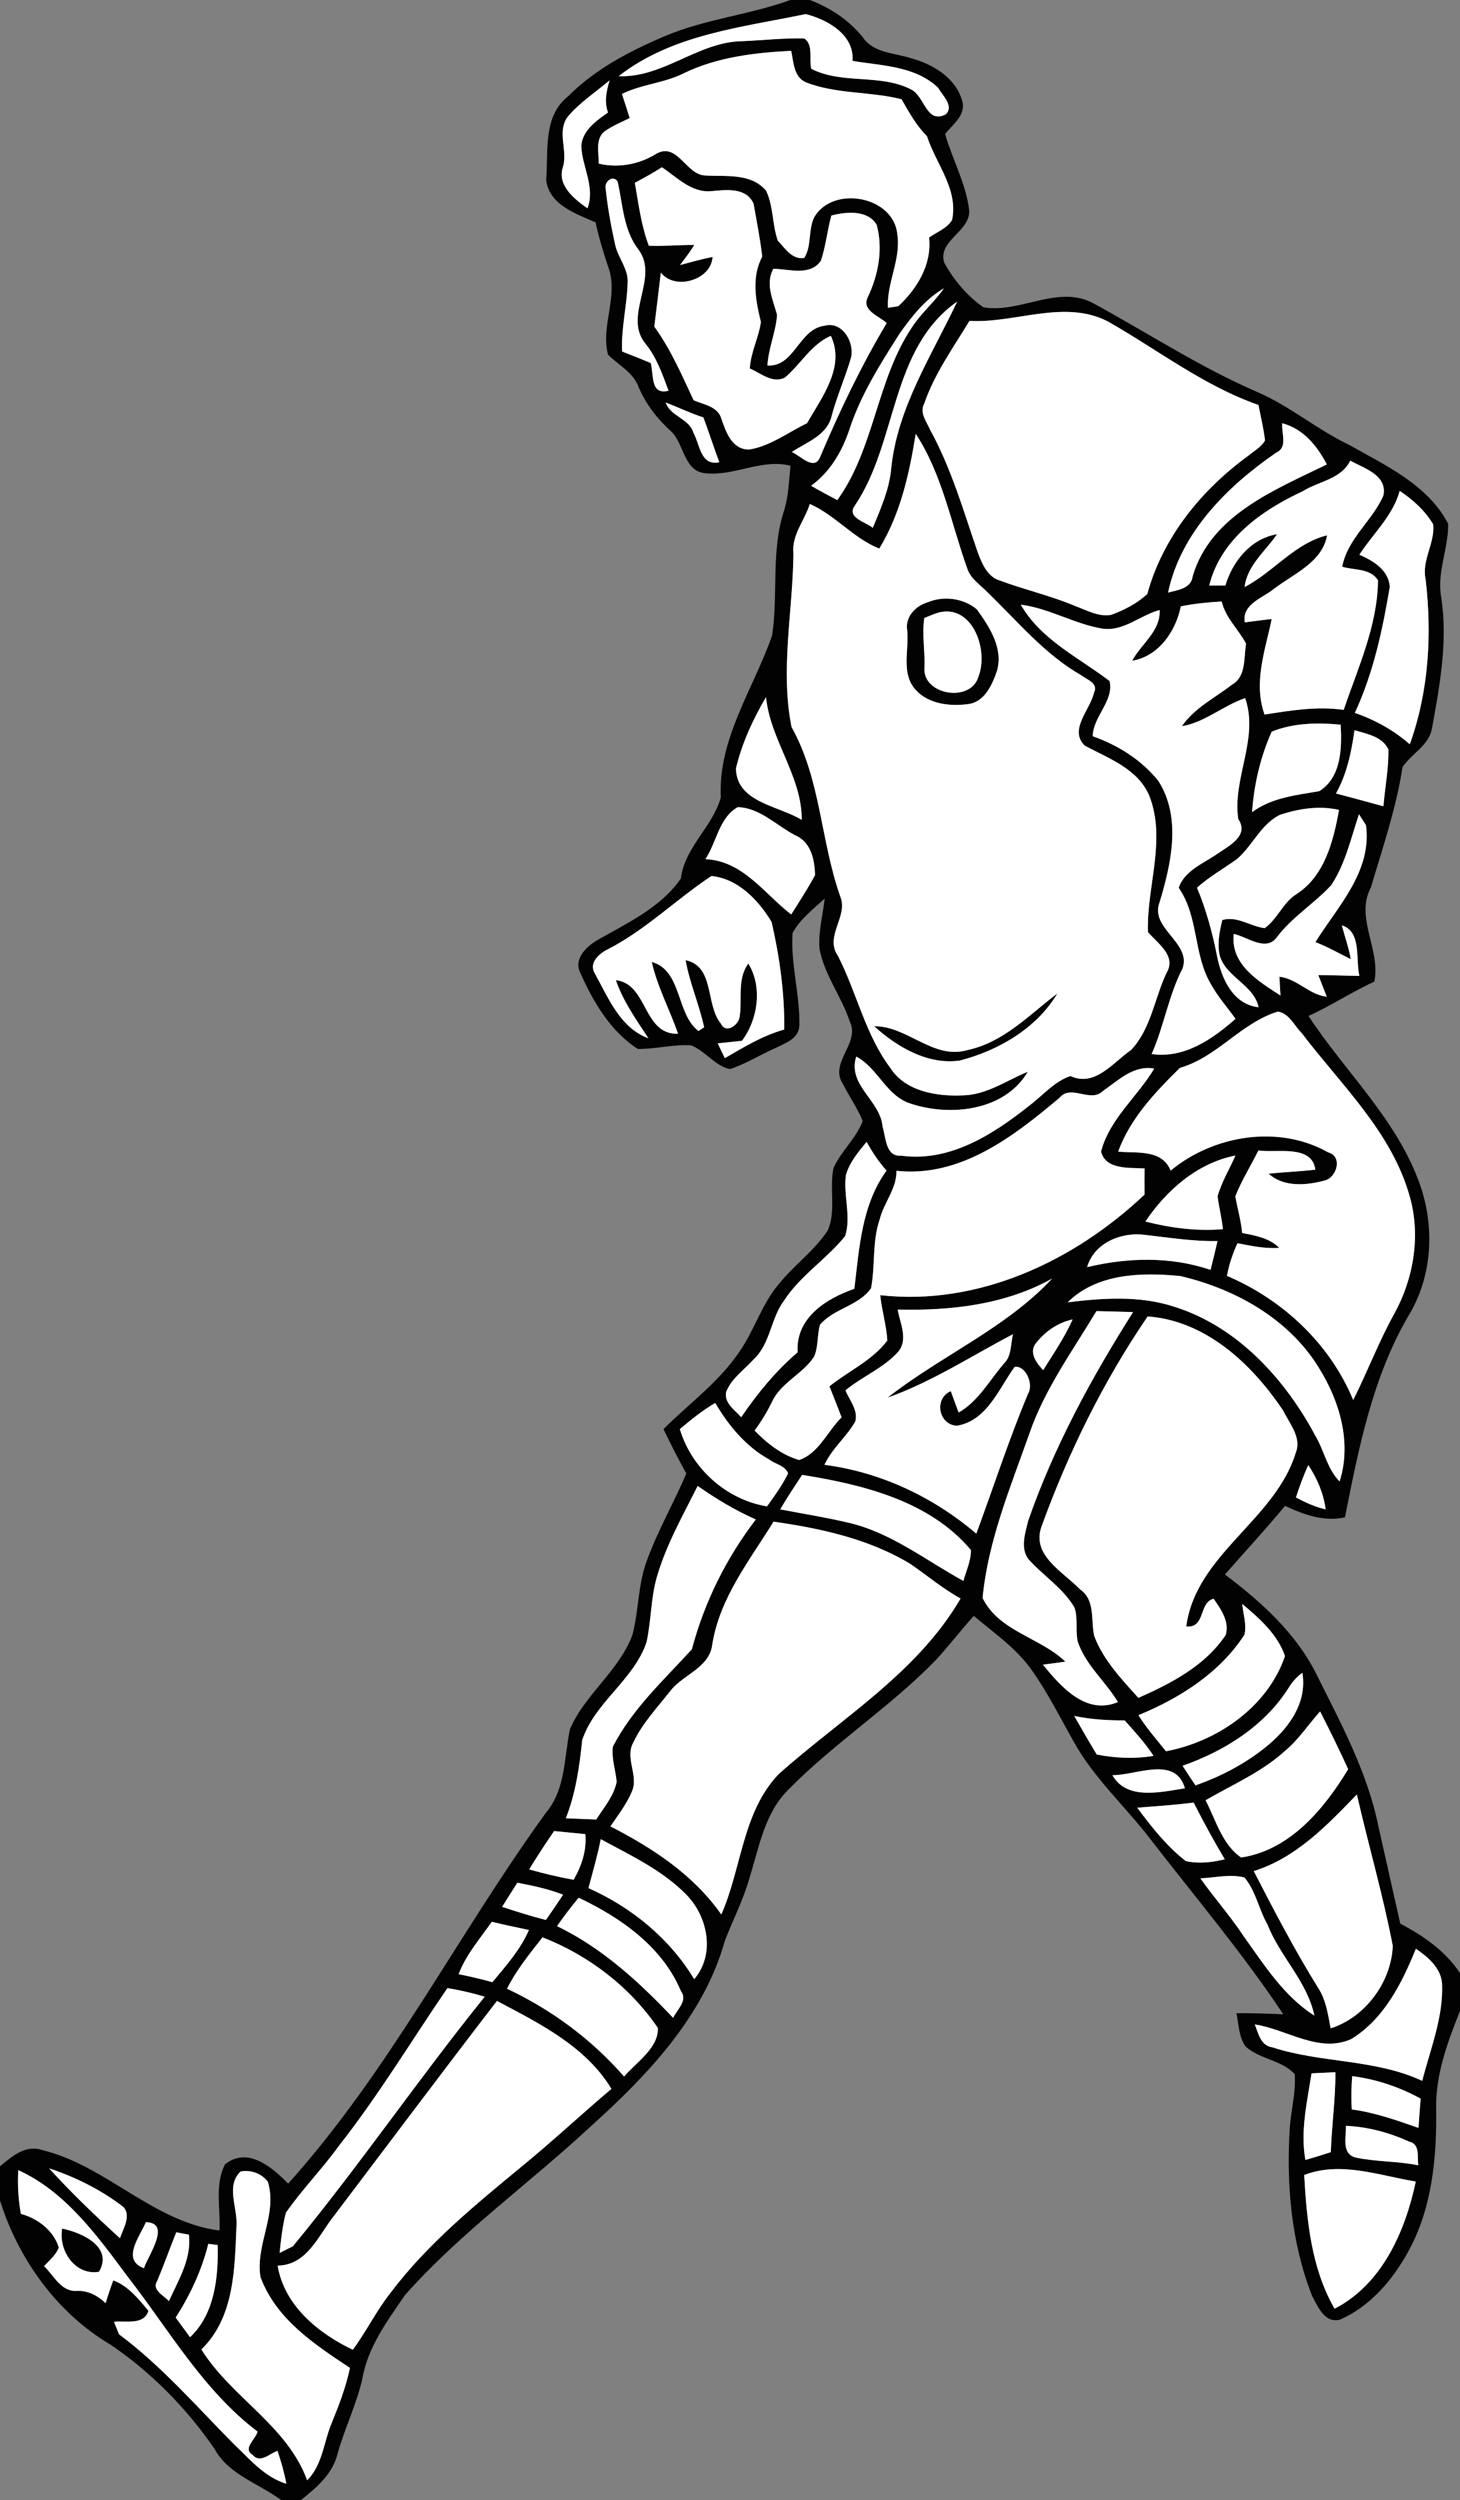 <?xml version="1.0" encoding="UTF-8" ?>
<!DOCTYPE svg PUBLIC "-//W3C//DTD SVG 1.1//EN" "http://www.w3.org/Graphics/SVG/1.1/DTD/svg11.dtd">
<svg width="232pt" height="397pt" viewBox="0 0 232 397" version="1.1" xmlns="http://www.w3.org/2000/svg">
<rect x="0" y="0" width="232" height="397" fill="#808080" stroke="none"/>
<g id="#020202fe">
<path fill="#020202" opacity="1.00" d=" M 125.59 0.00 L 128.69 0.00 C 131.94 1.23 134.88 3.19 137.08 5.89 C 138.79 8.46 142.11 8.37 144.76 9.25 C 148.26 10.18 151.97 12.41 152.93 16.15 C 153.47 18.34 151.36 19.77 150.18 21.28 C 151.31 25.23 153.37 28.91 153.96 33.01 C 154.62 36.67 148.91 38.05 150.04 41.72 C 151.56 44.46 153.68 47.01 156.27 48.80 C 162.14 49.81 168.19 45.08 173.84 48.22 C 182.47 52.92 190.74 58.35 199.79 62.25 C 204.95 64.48 209.28 68.21 214.35 70.63 C 220.16 73.91 226.91 76.99 230.12 83.18 C 230.18 87.15 228.25 90.98 229.04 95.00 C 230.06 101.92 228.79 108.86 227.55 115.65 C 227.09 118.36 224.32 119.66 222.87 121.80 C 221.87 128.32 219.72 134.60 217.84 140.92 C 215.28 145.76 219.43 150.77 218.39 155.88 C 214.80 157.51 211.52 159.72 207.92 161.33 C 213.83 170.33 222.15 177.94 225.71 188.33 C 228.02 195.04 227.56 202.80 223.83 208.91 C 218.10 218.71 215.90 229.96 213.72 240.95 C 210.39 241.70 207.17 240.52 204.20 239.13 C 201.13 242.85 197.83 246.39 194.65 250.03 C 200.38 254.36 205.89 259.29 209.16 265.81 C 213.04 273.60 217.29 281.40 219.03 290.01 C 220.20 295.16 221.34 300.32 222.51 305.48 C 226.19 307.39 229.65 309.82 232.00 313.31 L 232.00 319.34 C 230.01 324.31 228.09 329.49 228.21 334.94 C 228.32 342.70 227.55 350.80 223.70 357.69 C 221.22 362.15 217.66 366.30 212.91 368.36 C 210.47 368.98 209.39 366.23 208.47 364.52 C 205.18 356.11 204.39 346.90 204.95 337.95 C 205.14 335.08 205.96 332.25 205.73 329.36 C 203.69 327.14 200.23 327.02 197.98 325.03 C 196.82 323.51 196.86 321.49 196.48 319.70 C 198.96 319.67 201.44 319.76 203.92 319.87 C 197.48 310.19 189.97 301.31 182.86 292.13 C 178.83 286.85 173.76 282.33 170.55 276.45 C 168.39 272.64 166.44 268.69 163.88 265.12 C 161.44 261.69 157.91 259.29 154.74 256.60 C 152.66 258.90 150.78 261.38 148.67 263.65 C 141.40 271.13 132.52 276.80 125.22 284.25 C 121.51 287.94 120.62 293.32 119.13 298.12 C 118.16 301.62 116.46 304.85 115.17 308.24 C 111.80 320.26 102.81 329.62 93.77 337.76 C 84.08 346.76 73.20 354.51 64.38 364.42 C 61.57 368.53 58.42 372.72 57.58 377.76 C 56.63 381.87 54.74 385.68 53.61 389.75 C 52.83 392.90 50.25 395.06 47.83 397.00 L 44.66 397.00 C 41.10 394.35 36.30 392.98 34.08 388.86 C 29.67 382.46 24.07 376.76 17.64 372.38 C 9.09 367.34 2.96 358.84 0.00 349.45 L 0.00 344.01 C 1.88 342.45 4.06 340.52 6.71 341.43 C 16.88 343.89 24.30 352.85 34.88 354.21 C 35.06 350.73 34.09 346.92 35.75 343.71 C 39.33 340.79 43.27 344.18 45.79 346.76 C 61.88 328.87 72.74 307.19 86.79 287.81 C 89.92 284.06 89.62 279.06 90.57 274.58 C 92.97 269.01 98.41 265.32 100.51 259.57 C 101.52 255.68 101.37 251.54 102.82 247.75 C 104.55 243.02 107.08 238.63 109.06 234.00 C 107.78 231.68 106.57 229.33 105.43 226.94 C 109.52 222.86 114.32 219.42 117.56 214.56 C 119.92 211.15 121.07 207.03 123.80 203.86 C 126.20 200.89 129.40 198.62 131.52 195.42 C 132.92 192.28 131.73 188.73 132.46 185.47 C 133.65 182.78 136.05 180.79 137.09 178.01 C 136.24 175.93 134.92 174.09 133.92 172.09 C 131.72 168.77 136.75 165.63 135.03 162.22 C 133.74 158.28 131.04 154.89 130.24 150.78 C 129.98 148.06 130.75 145.38 131.05 142.69 C 129.23 144.38 127.15 145.93 125.94 148.15 C 125.61 153.08 127.13 157.92 127.02 162.83 C 126.98 164.92 124.83 165.63 123.28 166.40 C 120.83 167.47 118.55 168.94 115.99 169.77 C 113.60 169.27 112.09 166.88 109.82 166.00 C 106.98 165.81 104.19 166.61 101.35 166.57 C 97.04 163.81 94.30 159.16 92.26 154.59 C 91.01 152.26 93.29 150.19 95.15 149.16 C 99.82 146.51 105.08 144.04 108.19 139.51 C 108.81 134.53 113.23 131.33 114.54 126.64 C 114.07 117.33 119.72 109.41 122.68 100.95 C 123.70 94.35 122.46 87.45 124.62 81.02 C 125.30 78.72 125.38 76.32 125.61 73.95 C 121.00 72.81 116.65 75.66 112.06 75.15 C 108.61 74.83 108.74 70.40 106.57 68.43 C 104.43 66.50 102.67 64.21 101.52 61.56 C 100.68 59.16 98.32 58.01 96.62 56.32 C 95.41 51.75 98.33 46.99 96.67 42.45 C 95.88 40.10 95.16 37.74 94.64 35.31 C 91.51 33.94 87.19 32.50 86.79 28.53 C 87.16 23.98 86.23 18.50 90.28 15.29 C 94.58 10.96 100.11 8.09 105.67 5.73 C 112.07 3.02 119.08 2.36 125.59 0.00 M 98.31 12.10 C 105.42 12.38 110.94 6.62 117.97 6.54 C 121.25 6.40 124.52 6.02 127.80 6.10 C 129.30 7.13 128.53 9.38 128.91 10.92 C 133.86 13.46 139.83 11.66 144.77 14.20 C 146.98 15.29 147.16 19.72 150.27 18.17 C 151.67 16.84 149.73 15.13 149.06 13.93 C 145.44 10.47 140.11 10.45 135.46 9.67 C 135.82 5.53 131.44 3.08 128.02 2.24 C 117.83 4.36 106.79 5.46 98.31 12.10 M 108.67 11.63 C 105.55 13.21 101.96 13.37 98.83 14.92 C 99.24 16.19 99.67 17.47 100.06 18.75 C 98.67 19.45 97.19 20.01 95.95 20.96 C 94.56 22.25 95.20 24.33 95.12 25.98 C 98.30 26.73 101.63 26.10 104.38 24.36 C 107.69 22.62 109.02 27.76 112.06 27.87 C 115.36 28.07 119.33 27.43 121.74 30.29 C 122.93 32.78 122.69 35.65 123.60 38.22 C 124.76 39.43 125.87 41.29 127.81 40.95 C 129.02 38.98 128.39 36.49 129.40 34.46 C 132.43 29.35 142.07 31.18 142.59 37.23 C 143.19 41.23 140.88 44.90 141.10 48.88 C 141.51 48.81 142.34 48.68 142.75 48.62 C 145.75 45.83 148.10 41.98 147.63 37.73 C 148.86 36.83 150.49 36.29 151.29 34.92 C 152.30 30.01 148.72 26.05 147.30 21.63 C 145.60 19.92 144.44 17.84 143.26 15.76 C 138.27 14.50 132.90 14.97 128.07 13.08 C 126.10 12.23 126.11 9.85 125.72 8.07 C 119.91 8.37 113.97 9.06 108.67 11.63 M 90.29 18.45 C 88.42 20.78 90.23 23.81 89.48 26.44 C 88.44 29.39 91.23 31.59 93.35 33.08 C 94.62 29.75 92.50 26.51 92.37 23.21 C 92.51 20.71 94.77 19.17 96.62 17.86 C 95.98 16.17 96.37 14.43 96.87 12.76 C 94.65 14.63 92.18 16.24 90.29 18.45 M 100.88 29.03 C 101.47 32.39 101.89 35.81 103.10 39.02 C 105.51 39.12 107.92 38.88 110.33 38.90 C 109.64 40.01 108.85 41.05 108.06 42.09 C 109.77 41.63 111.48 41.14 113.23 40.81 C 113.02 44.49 107.24 46.18 105.01 43.29 C 104.68 46.15 104.32 49.01 103.97 51.87 C 106.58 55.45 108.35 59.57 110.22 63.56 C 111.78 64.25 114.02 64.52 114.60 66.41 C 115.35 68.55 116.25 71.37 119.02 71.39 C 122.39 70.86 125.21 68.66 128.24 67.21 C 130.58 63.10 134.36 58.25 132.02 53.33 C 128.89 54.69 127.24 57.85 124.72 59.96 C 122.76 60.97 120.88 59.25 119.15 58.52 C 119.28 55.95 120.56 53.64 120.91 51.14 C 120.06 47.68 119.38 44.06 121.12 40.74 C 120.80 37.93 120.23 35.14 119.75 32.35 C 118.54 29.68 115.34 30.15 112.97 30.36 C 109.87 30.62 107.55 28.15 105.18 26.56 C 103.79 27.45 102.34 28.25 100.88 29.03 M 96.24 29.95 C 96.56 32.98 97.11 35.98 97.77 38.95 C 98.26 41.02 99.91 42.78 99.73 45.00 C 99.62 48.62 98.68 52.18 98.86 55.82 C 100.37 56.42 101.89 57.01 103.40 57.65 C 103.92 59.49 103.29 62.78 106.23 62.05 C 105.26 59.42 104.32 56.71 102.51 54.51 C 98.97 50.07 104.81 44.16 101.46 39.64 C 99.05 36.53 98.98 32.51 98.14 28.84 C 97.39 27.66 95.98 28.91 96.24 29.95 M 132.11 34.23 C 131.46 36.59 131.23 39.06 130.45 41.39 C 128.75 43.91 125.37 42.70 122.88 42.69 C 121.57 45.14 122.85 47.60 123.48 50.01 C 123.29 52.74 122.10 55.29 121.95 58.04 C 126.29 58.30 126.91 52.22 131.05 51.72 C 133.88 50.94 135.91 54.49 135.19 56.94 C 134.29 59.99 133.00 62.91 132.17 65.98 C 131.49 69.12 128.19 70.21 125.81 71.78 C 127.16 72.31 129.41 74.92 130.34 72.52 C 133.43 65.23 136.84 58.10 140.90 51.30 C 139.71 50.20 136.84 49.29 137.89 47.20 C 139.58 43.65 140.35 39.55 139.31 35.71 C 137.91 33.30 134.45 33.61 132.11 34.23 M 142.97 52.95 C 139.91 57.76 136.81 62.64 135.01 68.10 C 133.85 71.63 131.94 74.94 128.88 77.14 C 130.25 77.93 131.65 78.68 133.05 79.42 C 138.98 71.20 139.27 60.38 144.90 52.00 C 146.35 49.73 148.47 47.99 150.00 45.78 C 147.06 47.49 144.91 50.21 142.97 52.95 M 135.85 80.27 C 134.42 82.20 137.59 82.89 138.69 83.82 C 139.94 80.79 141.30 77.75 141.61 74.46 C 142.56 64.77 148.05 56.48 152.10 47.89 C 141.41 55.42 142.67 70.19 135.85 80.27 M 154.05 50.96 C 151.47 55.22 148.50 59.34 146.87 64.08 C 146.06 65.56 147.26 66.98 147.82 68.29 C 151.20 74.43 153.12 81.21 155.40 87.80 C 156.06 89.54 156.92 91.61 158.89 92.19 C 162.85 93.67 167.01 94.60 170.92 96.26 C 172.72 96.92 174.57 97.99 176.56 97.64 C 178.64 96.88 180.67 95.83 182.31 94.33 C 184.75 85.35 190.91 77.78 198.36 72.37 C 199.27 71.60 200.41 71.01 201.02 69.94 C 200.79 68.04 200.34 66.18 199.97 64.31 C 191.27 61.27 183.95 55.53 176.01 51.03 C 169.08 47.49 161.34 51.37 154.05 50.96 M 105.78 63.92 C 106.55 66.15 109.50 66.44 110.18 68.70 C 111.24 70.60 111.30 74.04 114.30 73.40 C 113.42 71.04 112.65 68.64 111.77 66.29 C 109.72 65.63 107.79 64.68 105.78 63.92 M 203.76 67.21 C 203.58 68.79 204.71 71.02 202.78 71.89 C 195.02 77.23 187.62 84.57 185.61 94.10 C 187.16 93.68 189.30 93.48 189.53 91.47 C 192.41 81.79 202.58 77.79 210.84 73.75 C 209.29 70.80 207.13 68.12 203.76 67.21 M 145.51 68.89 C 144.50 75.22 143.10 81.58 139.72 87.12 C 135.59 85.47 132.73 81.81 128.68 80.03 C 127.85 82.70 125.76 84.97 126.08 87.92 C 125.99 97.08 123.96 106.35 125.78 115.45 C 130.45 123.77 130.40 133.59 133.55 142.43 C 134.79 145.55 131.00 148.66 133.14 151.77 C 136.14 157.60 137.48 164.25 141.46 169.56 C 143.86 173.35 148.93 174.15 153.08 173.94 C 156.84 173.84 159.96 171.57 163.32 170.19 C 159.68 176.41 151.07 177.34 144.78 175.28 C 140.83 174.09 139.53 169.61 136.06 167.78 C 134.62 172.36 139.92 174.73 140.25 178.94 C 140.79 180.64 140.71 183.74 143.21 183.52 C 150.90 184.58 157.80 180.15 163.54 175.59 C 165.68 173.99 167.49 171.76 170.09 170.87 C 174.02 172.67 176.84 168.73 179.74 166.73 C 182.89 163.40 183.46 158.54 185.36 154.50 C 187.00 151.79 183.95 149.82 182.41 148.01 C 182.18 140.80 185.38 133.38 182.62 126.35 C 180.79 122.07 176.18 120.45 172.39 118.42 C 169.76 115.92 173.25 112.70 173.84 110.00 C 174.62 108.50 172.65 107.89 171.77 107.21 C 165.96 103.88 161.69 98.66 156.94 94.08 C 155.77 92.86 154.18 91.90 153.67 90.19 C 151.11 83.04 149.73 75.33 145.51 68.89 M 214.56 73.15 C 213.15 76.09 209.53 76.43 207.01 78.01 C 200.50 81.03 193.97 85.62 192.15 92.99 C 192.79 92.99 194.08 92.99 194.72 92.98 C 195.86 89.11 198.77 85.53 202.93 84.83 C 201.08 87.54 198.19 89.77 197.77 93.22 C 202.36 90.85 205.74 86.26 210.88 85.01 C 210.14 89.27 205.56 91.13 202.45 93.50 C 200.66 94.97 197.30 95.94 197.81 98.83 C 199.23 98.65 200.65 98.45 202.08 98.30 C 201.05 103.30 199.13 108.36 200.94 113.47 C 205.10 112.82 209.31 112.12 213.52 112.73 C 215.79 106.02 218.88 99.40 218.97 92.18 C 217.83 90.23 215.18 90.57 213.28 90.00 C 214.13 85.52 218.07 82.71 219.83 78.69 C 220.47 75.43 216.78 74.39 214.56 73.15 M 222.42 77.95 C 221.33 81.92 218.19 84.73 216.01 88.09 C 218.20 89.04 220.64 90.50 220.85 93.16 C 219.70 100.00 218.24 106.88 215.29 113.21 C 218.50 114.31 221.46 115.96 224.02 118.19 C 227.04 109.84 227.57 100.73 226.53 91.96 C 225.89 88.96 228.04 86.24 227.74 83.28 C 226.45 81.08 224.52 79.36 222.42 77.95 M 162.21 96.02 C 165.41 101.61 171.40 104.39 176.32 108.15 C 177.05 111.31 173.70 113.74 173.64 116.92 C 177.65 118.32 181.36 120.66 184.05 123.98 C 187.77 129.77 186.13 137.09 184.28 143.24 C 182.61 147.41 189.35 149.66 187.92 153.78 C 185.68 158.10 184.97 162.96 183.00 167.38 C 188.18 168.13 192.65 165.03 196.33 161.79 C 195.05 160.00 193.57 158.34 192.49 156.41 C 189.59 151.64 190.52 145.61 187.30 140.98 C 188.24 138.21 191.32 137.08 193.54 135.52 C 195.34 134.29 198.55 132.66 196.76 130.07 C 195.80 123.63 200.09 117.33 197.86 110.86 C 194.36 112.05 191.50 114.69 187.80 115.33 C 189.79 112.42 193.04 110.84 195.76 108.73 C 198.06 107.44 197.62 104.44 198.00 102.21 C 196.80 99.94 194.75 98.14 194.13 95.52 C 191.95 95.64 189.78 95.85 187.64 96.29 C 186.84 100.24 184.12 104.23 179.90 104.93 C 181.35 102.21 184.43 100.27 184.27 96.87 C 181.19 97.69 178.54 100.31 175.19 99.83 C 170.71 99.09 166.74 96.60 162.21 96.02 M 116.95 122.01 C 117.01 127.43 123.73 127.94 127.40 130.20 C 127.43 123.23 122.41 117.57 121.72 110.70 C 119.66 114.23 117.89 118.02 116.95 122.01 M 202.08 116.19 C 200.28 120.22 199.27 124.57 198.96 128.97 C 202.08 126.66 205.94 126.27 209.63 125.64 C 213.17 123.43 213.24 118.78 213.04 115.08 C 209.38 114.73 205.52 114.79 202.08 116.19 M 215.24 115.96 C 214.74 119.43 214.03 122.92 212.29 126.01 C 214.81 126.66 217.32 127.35 219.83 128.04 C 220.08 125.02 220.68 122.03 220.62 119.00 C 219.60 116.92 217.22 116.56 215.24 115.96 M 117.23 128.18 C 114.28 129.81 113.87 133.76 112.10 136.43 C 118.07 136.70 121.46 141.93 125.73 145.22 C 127.02 143.16 128.35 141.12 129.51 138.98 C 129.46 136.51 128.86 133.70 126.35 132.64 C 123.39 131.10 120.69 128.25 117.23 128.18 M 203.42 129.38 C 200.33 130.88 199.04 134.33 196.51 136.46 C 194.40 137.95 192.15 139.24 190.21 140.96 C 191.67 144.49 192.68 148.16 193.41 151.91 C 194.13 155.43 195.93 159.50 199.99 159.95 C 199.28 156.48 194.98 155.24 193.87 151.92 C 193.36 149.98 193.77 148.00 194.23 146.10 C 196.61 145.41 198.67 147.11 200.96 147.39 C 203.00 145.96 203.84 143.35 205.99 142.00 C 210.51 139.11 211.87 133.56 212.78 128.62 C 209.67 127.89 206.42 128.41 203.42 129.38 M 211.54 140.56 C 208.82 143.52 205.28 145.63 202.85 148.90 C 201.11 151.16 198.19 148.76 196.05 148.31 C 195.49 153.17 199.98 155.82 203.48 158.09 C 203.40 157.09 203.35 156.10 203.31 155.10 C 206.13 155.43 208.00 157.95 210.83 158.28 C 210.38 157.13 209.93 155.98 209.48 154.84 C 211.65 154.85 213.83 154.95 216.01 154.97 C 215.39 152.37 216.40 147.91 213.22 146.95 C 213.70 148.74 214.32 150.49 214.65 152.32 C 212.78 151.40 210.97 150.35 209.02 149.61 C 212.59 143.89 218.04 138.39 217.06 131.04 C 216.78 130.60 216.23 129.74 215.95 129.30 C 214.66 133.10 213.80 137.18 211.54 140.56 M 96.66 150.71 C 95.28 151.35 93.50 152.89 94.51 154.56 C 96.66 158.43 98.53 163.23 103.04 164.88 C 101.09 161.93 99.03 159.02 97.86 155.65 C 102.98 156.22 102.13 164.34 107.74 164.16 C 106.43 160.33 104.45 156.73 103.57 152.75 C 108.43 154.12 107.42 161.06 111.00 163.72 L 111.89 163.13 C 111.11 159.52 109.59 156.11 108.94 152.47 C 113.60 153.46 112.06 159.47 114.53 162.52 C 115.31 164.22 117.25 162.86 117.51 161.59 C 118.01 158.72 117.06 155.54 118.91 153.01 C 121.18 156.64 120.47 161.89 117.90 165.28 C 116.61 165.41 115.33 165.55 114.05 165.68 C 114.42 166.46 114.79 167.25 115.18 168.03 C 118.21 166.28 121.21 164.44 124.62 163.49 C 124.69 157.77 123.89 151.98 122.61 146.41 C 120.52 142.94 117.29 139.54 113.05 139.11 C 107.47 142.80 102.65 147.62 96.66 150.71 M 187.49 169.58 C 183.56 173.45 179.60 177.61 177.68 182.88 C 180.67 183.16 184.63 182.46 186.02 185.89 C 192.84 180.25 203.19 178.55 211.04 182.99 C 213.39 183.61 212.43 186.94 210.58 187.44 C 207.64 188.25 204.01 188.58 201.59 186.38 C 204.06 186.13 206.54 186.02 209.01 185.75 C 208.48 181.68 202.87 183.13 199.97 182.69 C 198.76 185.13 197.29 187.46 196.29 190.00 C 196.66 191.93 197.20 193.83 197.38 195.80 C 199.48 196.21 201.72 196.58 203.29 198.17 C 201.05 198.30 198.83 197.87 196.65 197.42 C 195.87 199.07 195.30 200.81 194.97 202.61 C 203.80 206.35 211.34 213.39 215.03 222.32 C 217.31 217.80 219.09 213.05 221.55 208.63 C 224.65 203.02 225.78 196.20 224.01 189.99 C 221.14 179.76 213.13 172.31 206.88 164.10 C 205.68 162.91 204.87 160.92 203.06 160.64 C 197.18 162.45 193.44 167.87 187.49 169.58 M 175.26 173.25 C 173.27 175.21 170.20 172.11 168.37 174.32 C 161.09 180.46 152.60 187.03 142.45 185.92 C 142.51 188.76 140.44 190.99 139.78 193.66 C 138.58 197.18 139.09 200.96 138.42 204.56 C 136.47 207.39 132.50 207.76 130.31 210.36 C 129.82 212.02 130.07 213.84 129.36 215.44 C 127.55 218.23 124.06 219.55 122.66 222.66 C 121.87 224.24 120.96 225.75 119.91 227.17 C 121.89 229.20 124.22 231.06 126.99 231.85 C 130.11 230.79 131.49 227.28 133.73 225.07 C 133.11 223.42 132.45 221.79 131.80 220.15 C 134.83 217.71 138.64 216.03 141.00 212.87 C 140.85 210.44 140.12 208.09 139.87 205.67 C 155.48 207.43 170.71 200.25 181.87 189.70 C 181.85 188.31 181.86 186.93 181.88 185.55 C 179.51 185.39 175.70 185.82 174.96 182.87 C 176.32 177.66 180.74 174.17 183.41 169.69 C 180.10 169.11 177.74 171.55 175.26 173.25 M 134.43 186.55 C 133.95 189.76 135.32 193.21 134.29 196.30 C 131.33 199.97 127.17 202.55 124.58 206.55 C 122.47 209.36 122.44 213.32 119.82 215.80 C 118.31 217.50 116.25 218.85 115.39 221.04 C 115.04 222.82 116.77 223.90 117.78 225.05 C 120.36 221.27 123.26 217.72 126.75 214.74 C 126.39 209.31 131.25 206.22 135.76 204.66 C 136.54 198.21 136.91 191.36 140.87 185.89 C 139.63 184.50 138.60 182.95 137.71 181.33 C 136.40 182.90 135.03 184.54 134.43 186.55 M 182.01 193.98 C 186.02 195.00 190.19 195.55 194.33 195.19 C 194.15 193.44 193.70 191.73 193.48 189.98 C 194.11 187.69 195.38 185.66 196.31 183.50 C 190.28 184.68 185.36 189.00 182.01 193.98 M 172.75 201.22 C 179.20 199.68 186.03 199.50 192.36 201.66 C 192.75 200.14 193.11 198.61 193.47 197.08 C 189.59 197.15 185.77 196.53 181.94 196.10 C 178.22 195.59 173.86 197.35 172.75 201.22 M 169.66 206.81 C 175.28 206.11 181.11 205.72 186.57 207.50 C 196.60 210.63 204.17 218.94 209.01 227.98 C 210.42 230.34 210.89 233.26 212.87 235.25 C 214.96 228.66 212.60 221.63 208.87 216.12 C 203.97 208.96 195.88 204.59 187.58 202.64 C 181.47 202.03 174.31 202.18 169.66 206.81 M 142.65 207.96 C 143.01 210.11 144.34 212.64 142.77 214.61 C 140.44 217.25 137.03 218.56 134.35 220.79 C 134.98 222.36 136.42 223.95 135.90 225.75 C 134.50 228.20 132.20 230.02 131.01 232.61 C 139.95 233.77 148.30 237.72 155.14 243.54 C 157.87 236.16 160.29 228.66 163.33 221.39 C 164.29 219.89 163.06 216.85 161.24 217.05 C 158.70 220.53 156.85 225.61 152.05 226.41 C 149.17 226.27 148.34 222.12 151.08 220.91 C 151.39 221.76 152.02 223.46 152.33 224.31 C 155.48 222.50 157.22 219.21 159.52 216.54 C 160.78 215.32 160.57 213.44 160.97 211.87 C 154.37 215.32 148.08 219.45 141.03 221.95 C 149.49 215.31 159.79 210.96 167.20 203.03 C 159.74 207.20 151.06 208.16 142.65 207.96 M 174.23 208.20 C 170.44 214.52 166.02 220.58 163.59 227.61 C 160.58 236.15 157.00 244.66 156.14 253.77 C 158.74 259.08 165.36 260.05 169.29 263.87 C 168.40 263.99 166.61 264.23 165.72 264.35 C 168.59 267.85 172.57 272.42 177.64 270.29 C 175.67 267.00 172.53 264.44 171.27 260.73 C 170.84 258.94 171.35 257.02 170.73 255.27 C 168.91 252.16 165.74 250.21 163.38 247.55 C 162.11 245.77 162.92 243.43 163.38 241.50 C 167.46 229.78 173.42 218.81 180.05 208.36 C 178.10 208.31 176.16 208.26 174.23 208.20 M 182.37 209.05 C 175.31 219.39 169.75 230.69 165.49 242.45 C 163.87 247.01 168.98 249.63 171.61 252.38 C 174.12 254.10 173.29 257.29 173.89 259.83 C 175.34 263.64 178.21 266.64 180.89 269.62 C 186.12 267.31 191.51 264.52 194.77 259.63 C 195.40 257.48 194.00 255.54 192.85 253.88 C 190.43 254.51 191.63 258.55 188.50 258.29 C 190.01 246.82 202.64 241.39 205.90 230.69 C 206.87 228.30 204.92 226.09 203.92 224.04 C 198.99 216.66 191.66 209.73 182.37 209.05 M 164.49 213.46 C 163.52 214.94 164.78 216.51 165.76 217.58 C 167.41 214.94 169.18 212.37 170.45 209.52 C 168.04 210.04 165.97 211.51 164.49 213.46 M 108.03 226.94 C 109.90 233.19 115.43 238.16 121.88 239.21 C 123.09 237.53 124.32 235.84 125.23 233.97 C 124.77 232.72 123.20 232.53 122.25 231.78 C 118.54 229.74 115.77 226.39 113.65 222.79 C 111.63 223.97 109.82 225.44 108.03 226.94 M 205.93 237.79 C 207.43 238.60 208.98 239.30 210.65 239.69 C 210.32 237.14 209.29 234.77 207.89 232.65 C 207.13 234.32 206.50 236.04 205.93 237.79 M 127.46 234.21 C 126.28 236.02 125.07 237.82 123.98 239.69 C 127.64 240.39 131.32 240.97 134.94 241.83 C 141.66 243.42 147.14 247.80 153.09 251.05 C 153.53 249.43 154.31 247.84 154.28 246.14 C 147.69 238.32 137.13 235.77 127.46 234.21 M 104.36 250.49 C 103.41 253.85 103.48 257.39 102.74 260.78 C 100.70 266.81 94.49 270.33 92.51 276.35 C 92.09 280.57 91.47 284.77 89.92 288.74 C 91.52 288.80 93.13 288.88 94.74 288.94 C 95.95 287.03 97.55 285.22 97.99 282.94 C 97.82 281.08 97.15 279.26 97.38 277.38 C 100.44 271.39 105.48 266.80 109.94 261.90 C 111.93 254.42 115.39 247.44 120.10 241.29 C 116.83 239.85 113.78 238.01 110.86 235.97 C 108.49 240.71 105.83 245.37 104.36 250.49 M 122.92 241.64 C 119.12 247.80 114.41 253.67 113.20 261.04 C 112.80 264.86 108.60 265.85 106.53 268.51 C 104.47 271.15 102.09 273.62 100.66 276.67 C 99.22 279.15 101.54 281.96 100.41 284.50 C 99.57 286.51 98.21 288.24 97.00 290.03 C 103.74 293.48 110.21 297.73 114.62 304.02 C 117.85 296.70 117.97 287.76 123.72 281.74 C 133.69 272.84 145.75 265.67 152.64 253.84 C 149.79 252.28 147.31 250.17 144.64 248.34 C 138.07 244.37 130.43 242.71 122.92 241.64 M 197.40 254.71 C 197.54 256.33 198.14 257.99 197.74 259.61 C 193.80 265.67 187.47 269.67 180.90 272.37 C 182.18 274.41 183.78 276.23 185.28 278.10 C 193.45 276.56 201.44 271.05 204.19 262.98 C 203.00 259.52 200.13 257.00 197.40 254.71 M 204.84 267.92 C 201.02 274.03 194.61 278.07 187.92 280.40 C 188.58 281.46 189.27 282.48 189.97 283.52 C 193.82 282.16 197.51 280.27 200.73 277.75 C 204.46 274.87 207.80 270.65 206.95 265.63 C 206.10 266.26 205.39 267.02 204.84 267.92 M 170.70 272.49 C 171.87 274.55 173.06 276.60 174.28 278.62 C 177.26 279.19 180.29 279.34 183.30 278.83 C 181.97 276.79 180.33 275.01 178.72 273.20 C 176.03 273.21 173.34 273.05 170.70 272.49 M 204.10 278.13 C 200.41 281.45 195.81 283.42 191.57 285.88 C 193.21 289.01 194.17 292.87 197.22 294.97 C 204.95 293.83 210.40 287.27 214.23 280.95 C 212.81 277.85 211.32 274.80 209.77 271.77 C 207.88 273.89 206.31 276.31 204.10 278.13 M 176.77 281.90 C 179.05 285.95 184.52 284.56 188.29 283.98 C 186.76 278.74 180.54 281.94 176.77 281.90 M 199.23 297.13 C 202.44 303.38 205.70 309.60 209.40 315.58 C 210.71 317.51 211.01 319.86 211.45 322.10 C 216.96 320.34 221.08 314.75 221.32 309.01 C 219.76 300.92 217.45 292.99 215.61 284.96 C 210.86 289.88 205.96 295.02 199.23 297.13 M 180.71 287.06 C 182.99 290.12 185.39 293.18 188.43 295.54 C 190.48 296.00 192.60 295.75 194.62 295.25 C 192.86 292.31 191.23 289.30 189.67 286.25 C 186.69 286.63 183.70 286.83 180.71 287.06 M 88.05 290.77 C 86.68 292.77 85.35 294.79 84.09 296.86 C 86.41 297.53 88.77 298.07 91.15 298.51 C 92.42 296.29 93.25 293.84 93.01 291.26 C 91.36 291.10 89.70 290.94 88.05 290.77 M 95.46 292.06 C 94.95 294.68 94.19 297.25 93.51 299.83 C 100.36 302.88 106.42 307.83 110.31 314.29 C 113.68 310.36 112.49 304.39 109.09 300.90 C 105.27 296.99 100.21 294.64 95.46 292.06 M 190.75 298.28 C 192.94 301.39 195.49 304.23 197.58 307.41 C 200.87 312.00 203.99 316.98 208.86 320.08 C 207.71 314.63 203.40 310.71 201.41 305.62 C 200.03 303.21 199.54 300.25 197.74 298.14 C 195.44 297.57 193.07 298.18 190.75 298.28 M 82.21 298.98 C 81.40 300.25 80.59 301.52 79.79 302.81 C 82.09 303.56 84.40 304.30 86.75 304.89 C 87.67 303.55 88.59 302.23 89.48 300.88 C 87.14 299.96 84.67 299.45 82.21 298.98 M 88.52 305.87 C 95.68 309.33 101.56 314.73 106.97 320.44 C 107.55 319.14 109.34 317.69 108.20 316.19 C 105.23 309.12 98.65 304.53 91.95 301.36 C 90.75 302.82 89.59 304.31 88.52 305.87 M 78.15 305.18 C 76.28 307.87 74.05 310.39 72.88 313.50 C 74.68 313.86 76.47 314.27 78.24 314.77 C 80.39 312.18 82.70 309.60 84.05 306.48 C 82.08 306.08 80.11 305.65 78.15 305.18 M 86.21 307.65 C 84.16 310.25 82.06 312.84 80.57 315.81 C 87.64 319.13 94.02 323.85 99.17 329.75 C 101.13 327.46 104.68 325.20 104.53 322.03 C 100.12 315.54 93.51 310.48 86.21 307.65 M 224.99 309.46 C 222.77 314.94 219.93 320.62 214.71 323.81 C 209.55 326.11 204.45 322.23 199.39 321.48 C 199.96 322.88 200.33 324.88 202.18 325.11 C 209.95 327.65 218.49 326.94 226.00 330.44 C 227.29 325.37 229.37 320.34 229.15 315.02 C 228.99 312.53 226.90 310.76 224.99 309.46 M 71.10 315.71 C 65.36 324.10 60.10 332.83 53.80 340.83 C 51.17 344.47 48.00 347.69 45.43 351.38 C 44.90 353.46 44.65 355.61 44.43 357.76 C 44.96 357.49 46.01 356.97 46.54 356.71 C 57.14 343.85 66.55 330.05 77.02 317.08 C 75.08 316.49 73.10 316.04 71.10 315.71 M 52.98 352.00 C 50.53 355.11 48.78 359.70 44.12 359.78 C 45.17 366.11 50.56 370.51 56.06 373.14 C 58.23 370.21 59.83 366.89 62.10 364.04 C 67.95 356.29 75.53 350.12 82.97 343.98 C 87.81 340.02 92.38 335.74 97.16 331.71 C 93.04 324.93 85.73 321.33 78.97 317.75 C 70.22 329.10 61.64 340.58 52.98 352.00 M 208.41 329.25 C 207.71 333.79 206.61 338.38 207.43 343.00 C 208.78 342.62 210.13 342.20 211.47 341.76 C 211.61 337.52 212.23 333.30 212.20 329.06 C 210.93 329.12 209.67 329.18 208.41 329.25 M 214.87 329.69 C 214.73 331.45 214.69 333.21 214.81 334.98 C 218.46 335.46 221.94 336.70 225.40 337.91 C 225.50 336.35 225.62 334.80 225.75 333.26 C 222.36 331.41 218.70 330.18 214.87 329.69 M 213.87 337.58 C 213.95 339.29 213.10 341.97 215.39 342.61 C 218.67 343.31 222.08 343.17 225.37 343.85 C 225.18 342.53 225.70 340.46 223.90 340.08 C 220.74 338.65 217.34 337.73 213.87 337.58 M 7.80 344.33 C 11.35 348.23 15.16 351.88 19.06 355.43 C 19.55 353.92 20.89 351.91 19.62 350.48 C 16.08 347.75 12.04 345.74 7.80 344.33 M 2.91 344.62 C 2.76 346.94 2.91 349.27 3.32 351.56 C 5.99 352.29 8.54 354.20 9.35 356.93 C 8.86 358.11 7.86 358.95 7.00 359.86 C 8.55 361.32 9.66 363.89 12.11 363.80 C 13.95 363.68 15.49 364.52 16.79 365.74 C 17.15 364.52 17.56 363.31 18.00 362.12 C 20.38 363.00 22.01 365.07 23.59 366.96 C 22.85 369.31 19.92 368.48 18.11 368.70 C 18.32 369.20 18.72 370.19 18.92 370.69 C 25.65 375.70 31.16 382.06 37.04 388.00 C 39.61 390.42 41.98 393.35 45.50 394.42 C 45.17 392.64 44.68 390.90 44.09 389.20 C 42.88 389.60 41.29 391.27 40.15 389.83 C 38.46 388.87 40.66 387.31 40.93 386.14 C 32.29 379.60 26.89 370.03 20.34 361.61 C 15.52 355.13 10.46 348.06 2.91 344.62 M 38.22 344.84 C 35.90 347.06 37.69 350.45 37.59 353.21 C 37.29 360.09 37.33 367.93 32.00 373.09 C 36.76 380.72 45.63 385.16 48.81 393.87 C 51.28 391.38 51.43 387.78 52.73 384.71 C 53.89 381.88 54.98 379.02 55.61 376.02 C 49.95 372.28 43.87 368.28 41.39 361.60 C 40.55 356.47 44.14 351.58 42.56 346.47 C 41.60 345.14 39.79 344.51 38.22 344.84 M 207.24 345.39 C 207.66 352.65 208.36 360.18 212.07 366.62 C 219.60 362.76 223.31 354.33 224.97 346.43 C 219.14 345.48 213.06 343.15 207.24 345.39 M 23.18 352.88 C 22.22 355.17 19.24 358.85 22.87 360.19 C 23.58 358.09 27.28 352.99 23.18 352.88 M 25.00 362.18 C 24.02 363.64 26.07 364.52 26.84 365.42 C 28.35 362.07 30.46 358.70 30.02 354.87 C 29.52 354.78 28.51 354.59 28.01 354.49 C 26.99 357.05 26.05 359.63 25.00 362.18 M 6.24 356.17 C 6.82 356.80 6.82 356.80 6.24 356.17 M 33.10 356.32 C 32.07 360.50 30.24 364.40 27.92 368.03 C 28.68 369.06 29.44 370.10 30.20 371.15 C 34.13 367.45 34.71 361.58 34.59 356.51 C 34.21 356.46 33.47 356.36 33.10 356.32 Z" />
<path fill="#020202" opacity="1.00" d=" M 147.45 95.63 C 149.96 94.57 153.15 95.00 155.23 96.77 C 157.24 99.55 159.47 102.96 158.42 106.55 C 157.67 108.74 156.46 111.48 153.85 111.81 C 150.98 112.20 147.55 111.82 145.51 109.56 C 143.11 106.93 144.50 103.19 144.15 100.02 C 143.82 97.91 145.55 96.17 147.45 95.63 M 148.43 97.51 C 148.04 97.66 147.27 97.97 146.88 98.13 C 146.47 100.72 147.02 103.40 146.90 106.03 C 146.58 110.36 154.15 111.61 155.44 107.56 C 157.27 103.07 154.27 95.23 148.43 97.51 Z" />
<path fill="#020202" opacity="1.00" d=" M 153.69 166.76 C 159.46 165.55 163.53 161.17 168.03 157.75 C 164.73 163.30 158.67 166.82 152.54 168.41 C 147.46 169.16 142.54 166.26 138.91 162.97 C 144.17 162.89 148.27 168.32 153.69 166.76 Z" />
<path fill="#020202" opacity="1.00" d=" M 9.88 353.90 C 13.02 354.53 18.05 356.82 15.73 360.76 C 11.92 361.40 9.25 357.35 9.88 353.90 Z" />
</g>
<g id="#ffffffff">
<path fill="#ffffff" opacity="1.00" d=" M 98.31 12.10 C 106.79 5.46 117.83 4.36 128.02 2.24 C 131.44 3.08 135.82 5.53 135.46 9.67 C 140.11 10.45 145.44 10.47 149.06 13.93 C 149.73 15.13 151.67 16.84 150.27 18.17 C 147.16 19.72 146.98 15.29 144.77 14.20 C 139.83 11.66 133.86 13.46 128.91 10.92 C 128.53 9.38 129.30 7.13 127.80 6.10 C 124.52 6.02 121.25 6.40 117.97 6.54 C 110.94 6.62 105.42 12.38 98.31 12.10 Z" />
<path fill="#ffffff" opacity="1.00" d=" M 108.67 11.63 C 113.97 9.06 119.91 8.37 125.72 8.07 C 126.11 9.85 126.10 12.23 128.07 13.08 C 132.90 14.97 138.27 14.50 143.26 15.76 C 144.44 17.84 145.60 19.92 147.30 21.63 C 148.72 26.05 152.30 30.01 151.29 34.92 C 150.49 36.29 148.86 36.83 147.63 37.73 C 148.10 41.98 145.75 45.83 142.75 48.62 C 142.34 48.68 141.51 48.81 141.10 48.88 C 140.88 44.90 143.19 41.23 142.59 37.23 C 142.07 31.18 132.43 29.35 129.40 34.46 C 128.39 36.49 129.02 38.98 127.81 40.95 C 125.87 41.29 124.76 39.43 123.60 38.22 C 122.69 35.65 122.93 32.78 121.74 30.29 C 119.33 27.43 115.36 28.07 112.06 27.87 C 109.02 27.76 107.69 22.62 104.38 24.36 C 101.63 26.10 98.30 26.73 95.12 25.98 C 95.20 24.33 94.56 22.25 95.95 20.96 C 97.19 20.01 98.67 19.45 100.06 18.75 C 99.67 17.47 99.24 16.19 98.83 14.92 C 101.96 13.37 105.55 13.21 108.67 11.63 Z" />
<path fill="#ffffff" opacity="1.00" d=" M 90.29 18.45 C 92.18 16.24 94.65 14.63 96.87 12.76 C 96.37 14.43 95.98 16.17 96.62 17.86 C 94.77 19.17 92.51 20.71 92.37 23.21 C 92.50 26.51 94.62 29.75 93.35 33.08 C 91.23 31.59 88.44 29.39 89.48 26.44 C 90.23 23.81 88.42 20.78 90.29 18.45 Z" />
<path fill="#ffffff" opacity="1.00" d=" M 100.88 29.03 C 102.34 28.25 103.79 27.45 105.18 26.56 C 107.55 28.15 109.87 30.62 112.97 30.36 C 115.34 30.15 118.54 29.68 119.75 32.35 C 120.23 35.14 120.80 37.93 121.12 40.74 C 119.38 44.06 120.06 47.68 120.91 51.14 C 120.56 53.64 119.28 55.95 119.15 58.52 C 120.88 59.25 122.76 60.97 124.72 59.96 C 127.24 57.85 128.89 54.69 132.02 53.33 C 134.36 58.25 130.58 63.10 128.24 67.21 C 125.21 68.66 122.39 70.86 119.02 71.39 C 116.25 71.37 115.35 68.55 114.60 66.41 C 114.02 64.52 111.78 64.25 110.22 63.56 C 108.35 59.57 106.58 55.45 103.97 51.87 C 104.32 49.01 104.68 46.15 105.01 43.29 C 107.24 46.18 113.02 44.49 113.23 40.81 C 111.48 41.14 109.77 41.63 108.06 42.09 C 108.85 41.05 109.64 40.01 110.33 38.90 C 107.92 38.88 105.51 39.12 103.10 39.02 C 101.89 35.81 101.47 32.39 100.88 29.03 Z" />
<path fill="#ffffff" opacity="1.00" d=" M 96.24 29.95 C 95.98 28.91 97.39 27.66 98.14 28.84 C 98.98 32.51 99.05 36.53 101.46 39.64 C 104.81 44.16 98.97 50.07 102.51 54.51 C 104.32 56.71 105.26 59.42 106.23 62.05 C 103.29 62.78 103.92 59.49 103.40 57.65 C 101.89 57.01 100.37 56.42 98.86 55.82 C 98.68 52.18 99.62 48.62 99.73 45.00 C 99.91 42.78 98.26 41.02 97.77 38.95 C 97.11 35.98 96.56 32.98 96.24 29.95 Z" />
<path fill="#ffffff" opacity="1.00" d=" M 132.11 34.23 C 134.45 33.61 137.91 33.30 139.31 35.71 C 140.35 39.55 139.58 43.65 137.89 47.20 C 136.84 49.29 139.71 50.20 140.90 51.30 C 136.84 58.10 133.43 65.23 130.34 72.52 C 129.41 74.92 127.16 72.31 125.81 71.78 C 128.19 70.21 131.49 69.12 132.17 65.98 C 133.00 62.91 134.29 59.99 135.19 56.94 C 135.91 54.49 133.88 50.94 131.05 51.72 C 126.91 52.22 126.29 58.30 121.95 58.04 C 122.10 55.29 123.29 52.74 123.48 50.01 C 122.85 47.60 121.57 45.14 122.88 42.69 C 125.37 42.70 128.75 43.91 130.45 41.39 C 131.23 39.06 131.46 36.59 132.11 34.23 Z" />
<path fill="#ffffff" opacity="1.00" d=" M 142.97 52.95 C 144.91 50.21 147.06 47.49 150.00 45.78 C 148.47 47.99 146.35 49.73 144.90 52.00 C 139.27 60.38 138.98 71.20 133.05 79.42 C 131.65 78.68 130.25 77.93 128.88 77.14 C 131.94 74.94 133.85 71.63 135.01 68.10 C 136.81 62.64 139.91 57.76 142.97 52.95 Z" />
<path fill="#ffffff" opacity="1.00" d=" M 135.85 80.27 C 142.67 70.19 141.41 55.42 152.10 47.89 C 148.05 56.48 142.56 64.77 141.61 74.46 C 141.30 77.75 139.94 80.79 138.69 83.82 C 137.59 82.89 134.42 82.20 135.85 80.27 Z" />
<path fill="#ffffff" opacity="1.00" d=" M 154.05 50.96 C 161.34 51.37 169.08 47.49 176.01 51.03 C 183.95 55.53 191.27 61.27 199.97 64.31 C 200.34 66.18 200.79 68.04 201.02 69.94 C 200.41 71.01 199.27 71.60 198.36 72.37 C 190.91 77.78 184.75 85.35 182.31 94.33 C 180.67 95.83 178.64 96.88 176.56 97.64 C 174.57 97.99 172.72 96.92 170.92 96.26 C 167.01 94.60 162.85 93.67 158.89 92.19 C 156.92 91.61 156.06 89.54 155.40 87.80 C 153.12 81.21 151.20 74.43 147.82 68.29 C 147.26 66.98 146.06 65.56 146.87 64.08 C 148.50 59.34 151.47 55.22 154.05 50.96 Z" />
<path fill="#ffffff" opacity="1.00" d=" M 105.78 63.92 C 107.79 64.68 109.72 65.63 111.77 66.29 C 112.65 68.64 113.42 71.04 114.30 73.40 C 111.30 74.04 111.24 70.60 110.18 68.70 C 109.50 66.44 106.55 66.15 105.78 63.92 Z" />
<path fill="#ffffff" opacity="1.00" d=" M 203.76 67.21 C 207.13 68.12 209.29 70.80 210.84 73.75 C 202.58 77.79 192.41 81.79 189.53 91.47 C 189.30 93.48 187.16 93.68 185.61 94.10 C 187.62 84.57 195.02 77.23 202.78 71.89 C 204.71 71.02 203.58 68.79 203.76 67.21 Z" />
<path fill="#ffffff" opacity="1.00" d=" M 145.51 68.89 C 149.73 75.33 151.11 83.04 153.67 90.19 C 154.18 91.90 155.77 92.86 156.94 94.08 C 161.69 98.66 165.96 103.88 171.77 107.21 C 172.65 107.89 174.62 108.50 173.84 110.00 C 173.25 112.70 169.76 115.92 172.39 118.42 C 176.18 120.45 180.79 122.07 182.62 126.35 C 185.38 133.38 182.18 140.80 182.41 148.01 C 183.95 149.82 187.00 151.79 185.36 154.50 C 183.46 158.54 182.89 163.40 179.74 166.73 C 176.84 168.73 174.02 172.67 170.09 170.87 C 167.49 171.76 165.68 173.99 163.54 175.59 C 157.80 180.15 150.90 184.58 143.21 183.52 C 140.71 183.74 140.79 180.64 140.25 178.94 C 139.92 174.73 134.62 172.36 136.06 167.78 C 139.53 169.61 140.83 174.09 144.78 175.28 C 151.07 177.34 159.68 176.41 163.32 170.19 C 159.96 171.57 156.84 173.84 153.08 173.94 C 148.93 174.15 143.86 173.35 141.46 169.56 C 137.48 164.25 136.14 157.60 133.14 151.77 C 131.00 148.66 134.79 145.55 133.55 142.43 C 130.40 133.59 130.45 123.77 125.78 115.45 C 123.96 106.35 125.99 97.08 126.08 87.92 C 125.76 84.97 127.85 82.70 128.68 80.03 C 132.73 81.81 135.59 85.47 139.72 87.12 C 143.10 81.58 144.50 75.22 145.51 68.89 M 147.45 95.63 C 145.55 96.17 143.82 97.91 144.15 100.02 C 144.50 103.19 143.11 106.93 145.51 109.56 C 147.55 111.82 150.98 112.20 153.85 111.81 C 156.46 111.48 157.67 108.74 158.42 106.55 C 159.47 102.96 157.24 99.55 155.23 96.77 C 153.15 95.00 149.96 94.57 147.45 95.63 M 153.69 166.76 C 148.27 168.32 144.17 162.89 138.91 162.97 C 142.54 166.26 147.46 169.16 152.54 168.41 C 158.67 166.82 164.73 163.30 168.03 157.75 C 163.53 161.17 159.46 165.55 153.69 166.76 Z" />
<path fill="#ffffff" opacity="1.00" d=" M 214.56 73.15 C 216.78 74.39 220.47 75.43 219.83 78.69 C 218.07 82.71 214.13 85.52 213.28 90.00 C 215.18 90.57 217.83 90.23 218.97 92.18 C 218.88 99.40 215.79 106.02 213.52 112.73 C 209.31 112.12 205.10 112.82 200.94 113.47 C 199.13 108.36 201.05 103.30 202.08 98.30 C 200.65 98.45 199.23 98.65 197.81 98.83 C 197.30 95.94 200.66 94.97 202.45 93.50 C 205.56 91.13 210.14 89.27 210.88 85.01 C 205.74 86.26 202.36 90.85 197.77 93.22 C 198.19 89.77 201.08 87.54 202.93 84.83 C 198.77 85.53 195.86 89.11 194.72 92.98 C 194.08 92.99 192.79 92.99 192.15 92.99 C 193.97 85.62 200.50 81.03 207.01 78.01 C 209.53 76.43 213.15 76.09 214.56 73.15 Z" />
<path fill="#ffffff" opacity="1.00" d=" M 222.42 77.95 C 224.52 79.36 226.45 81.08 227.74 83.28 C 228.04 86.24 225.89 88.96 226.53 91.96 C 227.57 100.73 227.04 109.84 224.02 118.19 C 221.46 115.96 218.50 114.31 215.29 113.21 C 218.24 106.88 219.70 100.00 220.85 93.16 C 220.64 90.50 218.20 89.04 216.01 88.09 C 218.19 84.73 221.33 81.92 222.42 77.95 Z" />
<path fill="#ffffff" opacity="1.00" d=" M 162.21 96.02 C 166.74 96.60 170.71 99.09 175.19 99.83 C 178.54 100.31 181.19 97.69 184.27 96.87 C 184.43 100.27 181.35 102.21 179.90 104.93 C 184.12 104.23 186.84 100.24 187.64 96.29 C 189.78 95.85 191.95 95.64 194.13 95.52 C 194.75 98.14 196.80 99.94 198.00 102.21 C 197.62 104.44 198.06 107.44 195.76 108.73 C 193.04 110.84 189.79 112.42 187.80 115.33 C 191.50 114.69 194.36 112.05 197.86 110.86 C 200.09 117.33 195.80 123.63 196.76 130.07 C 198.55 132.66 195.34 134.29 193.54 135.52 C 191.32 137.08 188.24 138.21 187.30 140.98 C 190.52 145.61 189.59 151.64 192.49 156.41 C 193.57 158.34 195.05 160.00 196.33 161.79 C 192.65 165.03 188.18 168.13 183.00 167.38 C 184.97 162.96 185.68 158.10 187.92 153.78 C 189.35 149.66 182.61 147.41 184.28 143.24 C 186.13 137.09 187.77 129.77 184.05 123.98 C 181.36 120.66 177.65 118.32 173.64 116.92 C 173.70 113.74 177.05 111.31 176.32 108.15 C 171.40 104.39 165.41 101.61 162.21 96.02 Z" />
<path fill="#ffffff" opacity="1.00" d=" M 148.43 97.51 C 154.27 95.23 157.27 103.07 155.44 107.56 C 154.15 111.61 146.58 110.36 146.90 106.03 C 147.02 103.40 146.47 100.72 146.88 98.13 C 147.27 97.97 148.04 97.66 148.43 97.51 Z" />
<path fill="#ffffff" opacity="1.00" d=" M 116.95 122.01 C 117.89 118.02 119.66 114.23 121.72 110.70 C 122.41 117.57 127.43 123.23 127.40 130.20 C 123.73 127.94 117.01 127.43 116.95 122.01 Z" />
<path fill="#ffffff" opacity="1.00" d=" M 202.08 116.19 C 205.52 114.79 209.38 114.73 213.04 115.08 C 213.24 118.78 213.17 123.43 209.63 125.64 C 205.94 126.27 202.08 126.66 198.96 128.97 C 199.27 124.57 200.28 120.22 202.08 116.19 Z" />
<path fill="#ffffff" opacity="1.00" d=" M 215.24 115.96 C 217.22 116.56 219.60 116.92 220.62 119.00 C 220.68 122.03 220.08 125.02 219.83 128.04 C 217.32 127.35 214.81 126.66 212.29 126.01 C 214.03 122.92 214.74 119.43 215.24 115.96 Z" />
<path fill="#ffffff" opacity="1.00" d=" M 117.23 128.18 C 120.69 128.25 123.39 131.10 126.35 132.64 C 128.86 133.70 129.46 136.51 129.51 138.98 C 128.35 141.12 127.02 143.16 125.73 145.22 C 121.46 141.93 118.07 136.70 112.10 136.43 C 113.87 133.76 114.28 129.81 117.23 128.18 Z" />
<path fill="#ffffff" opacity="1.00" d=" M 203.42 129.38 C 206.42 128.41 209.67 127.89 212.78 128.62 C 211.87 133.56 210.51 139.11 205.99 142.00 C 203.84 143.35 203.00 145.96 200.96 147.39 C 198.67 147.11 196.61 145.41 194.23 146.10 C 193.77 148.00 193.36 149.98 193.87 151.92 C 194.98 155.24 199.28 156.48 199.99 159.95 C 195.93 159.50 194.13 155.43 193.41 151.91 C 192.68 148.16 191.67 144.49 190.21 140.96 C 192.15 139.24 194.40 137.95 196.51 136.46 C 199.04 134.33 200.33 130.88 203.42 129.38 Z" />
<path fill="#ffffff" opacity="1.00" d=" M 211.54 140.56 C 213.80 137.18 214.66 133.10 215.95 129.30 C 216.23 129.74 216.78 130.60 217.06 131.04 C 218.04 138.39 212.59 143.89 209.02 149.61 C 210.97 150.35 212.78 151.40 214.65 152.32 C 214.32 150.49 213.70 148.74 213.22 146.95 C 216.40 147.91 215.39 152.37 216.01 154.97 C 213.83 154.95 211.65 154.85 209.48 154.84 C 209.93 155.98 210.38 157.13 210.83 158.28 C 208.00 157.95 206.13 155.43 203.31 155.10 C 203.35 156.10 203.40 157.09 203.48 158.09 C 199.98 155.82 195.49 153.17 196.05 148.31 C 198.19 148.76 201.11 151.16 202.85 148.90 C 205.28 145.63 208.82 143.52 211.54 140.56 Z" />
<path fill="#ffffff" opacity="1.00" d=" M 96.66 150.71 C 102.65 147.62 107.47 142.80 113.05 139.11 C 117.29 139.54 120.52 142.94 122.61 146.41 C 123.89 151.98 124.69 157.77 124.62 163.49 C 121.21 164.44 118.21 166.28 115.18 168.03 C 114.79 167.25 114.42 166.46 114.05 165.68 C 115.33 165.55 116.61 165.41 117.90 165.28 C 120.47 161.89 121.18 156.64 118.91 153.01 C 117.06 155.54 118.01 158.72 117.51 161.59 C 117.25 162.86 115.31 164.22 114.53 162.52 C 112.06 159.47 113.60 153.46 108.94 152.47 C 109.59 156.11 111.11 159.52 111.89 163.13 L 111.00 163.72 C 107.42 161.06 108.43 154.12 103.57 152.75 C 104.45 156.73 106.43 160.33 107.74 164.16 C 102.13 164.34 102.98 156.22 97.86 155.65 C 99.03 159.02 101.09 161.93 103.04 164.88 C 98.53 163.23 96.66 158.43 94.51 154.56 C 93.50 152.89 95.28 151.35 96.66 150.71 Z" />
<path fill="#ffffff" opacity="1.00" d=" M 187.49 169.58 C 193.44 167.87 197.18 162.45 203.06 160.64 C 204.87 160.92 205.68 162.91 206.88 164.10 C 213.13 172.31 221.14 179.76 224.01 189.99 C 225.78 196.20 224.65 203.02 221.55 208.63 C 219.09 213.05 217.31 217.80 215.03 222.32 C 211.34 213.39 203.80 206.35 194.97 202.61 C 195.30 200.81 195.87 199.07 196.65 197.42 C 198.83 197.87 201.05 198.30 203.29 198.17 C 201.72 196.58 199.48 196.21 197.38 195.80 C 197.20 193.83 196.66 191.93 196.29 190.00 C 197.29 187.46 198.76 185.13 199.97 182.69 C 202.87 183.13 208.48 181.68 209.01 185.75 C 206.54 186.02 204.06 186.13 201.59 186.38 C 204.01 188.58 207.64 188.25 210.58 187.44 C 212.43 186.94 213.39 183.61 211.04 182.99 C 203.19 178.55 192.84 180.25 186.02 185.89 C 184.63 182.46 180.67 183.16 177.68 182.88 C 179.60 177.61 183.56 173.45 187.49 169.58 Z" />
<path fill="#ffffff" opacity="1.00" d=" M 175.26 173.25 C 177.74 171.55 180.10 169.11 183.41 169.69 C 180.74 174.17 176.32 177.66 174.96 182.87 C 175.70 185.82 179.51 185.39 181.88 185.55 C 181.86 186.93 181.85 188.31 181.87 189.70 C 170.71 200.25 155.48 207.43 139.87 205.67 C 140.12 208.09 140.85 210.44 141.00 212.87 C 138.64 216.03 134.83 217.71 131.80 220.15 C 132.45 221.79 133.11 223.42 133.73 225.07 C 131.49 227.28 130.11 230.79 126.99 231.85 C 124.22 231.06 121.89 229.20 119.91 227.17 C 120.96 225.75 121.87 224.24 122.66 222.66 C 124.06 219.55 127.55 218.23 129.36 215.44 C 130.07 213.84 129.82 212.02 130.31 210.36 C 132.50 207.76 136.47 207.39 138.42 204.56 C 139.09 200.96 138.58 197.18 139.78 193.66 C 140.44 190.99 142.51 188.76 142.45 185.92 C 152.60 187.03 161.09 180.46 168.37 174.32 C 170.20 172.11 173.27 175.21 175.26 173.25 Z" />
<path fill="#ffffff" opacity="1.00" d=" M 134.43 186.55 C 135.03 184.54 136.40 182.90 137.71 181.33 C 138.60 182.95 139.63 184.50 140.87 185.89 C 136.91 191.36 136.54 198.21 135.76 204.66 C 131.25 206.22 126.39 209.31 126.75 214.74 C 123.26 217.72 120.36 221.27 117.78 225.05 C 116.77 223.90 115.04 222.82 115.39 221.04 C 116.25 218.85 118.31 217.50 119.82 215.80 C 122.44 213.32 122.47 209.36 124.58 206.55 C 127.17 202.55 131.33 199.97 134.29 196.30 C 135.32 193.21 133.95 189.76 134.43 186.55 Z" />
<path fill="#ffffff" opacity="1.00" d=" M 182.01 193.98 C 185.36 189.00 190.28 184.68 196.31 183.50 C 195.38 185.66 194.11 187.69 193.48 189.98 C 193.70 191.73 194.15 193.44 194.33 195.19 C 190.19 195.55 186.02 195.00 182.01 193.98 Z" />
<path fill="#ffffff" opacity="1.00" d=" M 172.75 201.22 C 173.86 197.35 178.22 195.59 181.94 196.10 C 185.77 196.53 189.59 197.15 193.47 197.08 C 193.11 198.61 192.75 200.14 192.36 201.66 C 186.03 199.50 179.20 199.68 172.75 201.22 Z" />
<path fill="#ffffff" opacity="1.00" d=" M 169.66 206.81 C 174.31 202.18 181.47 202.03 187.58 202.64 C 195.88 204.59 203.97 208.96 208.87 216.12 C 212.60 221.63 214.96 228.66 212.87 235.25 C 210.89 233.26 210.42 230.34 209.01 227.98 C 204.17 218.94 196.60 210.63 186.57 207.50 C 181.11 205.72 175.28 206.11 169.66 206.81 Z" />
<path fill="#ffffff" opacity="1.00" d=" M 142.65 207.96 C 151.06 208.16 159.74 207.20 167.20 203.03 C 159.79 210.96 149.49 215.31 141.03 221.95 C 148.08 219.45 154.37 215.32 160.97 211.87 C 160.57 213.44 160.78 215.32 159.52 216.54 C 157.22 219.21 155.48 222.50 152.33 224.31 C 152.02 223.46 151.39 221.76 151.08 220.91 C 148.34 222.12 149.17 226.27 152.05 226.41 C 156.85 225.61 158.70 220.53 161.24 217.05 C 163.06 216.85 164.29 219.89 163.33 221.39 C 160.29 228.66 157.87 236.16 155.14 243.54 C 148.30 237.72 139.95 233.77 131.01 232.61 C 132.20 230.02 134.50 228.20 135.90 225.75 C 136.42 223.95 134.98 222.36 134.35 220.79 C 137.03 218.56 140.44 217.25 142.77 214.61 C 144.34 212.64 143.01 210.11 142.65 207.96 Z" />
<path fill="#ffffff" opacity="1.00" d=" M 174.23 208.20 C 176.16 208.26 178.10 208.31 180.05 208.36 C 173.42 218.81 167.46 229.78 163.38 241.50 C 162.92 243.43 162.11 245.77 163.38 247.55 C 165.74 250.21 168.91 252.16 170.73 255.27 C 171.35 257.02 170.84 258.94 171.27 260.73 C 172.53 264.44 175.67 267.00 177.64 270.29 C 172.57 272.42 168.59 267.85 165.72 264.35 C 166.61 264.23 168.40 263.99 169.29 263.87 C 165.36 260.05 158.74 259.08 156.14 253.77 C 157.00 244.66 160.58 236.15 163.59 227.61 C 166.02 220.58 170.44 214.52 174.23 208.20 Z" />
<path fill="#ffffff" opacity="1.00" d=" M 182.37 209.05 C 191.66 209.73 198.99 216.66 203.92 224.04 C 204.92 226.09 206.87 228.30 205.90 230.69 C 202.64 241.39 190.01 246.82 188.50 258.29 C 191.63 258.55 190.43 254.51 192.85 253.88 C 194.00 255.54 195.40 257.48 194.77 259.63 C 191.51 264.52 186.12 267.31 180.89 269.62 C 178.21 266.64 175.34 263.64 173.89 259.83 C 173.29 257.29 174.12 254.10 171.61 252.38 C 168.98 249.63 163.87 247.01 165.49 242.45 C 169.75 230.69 175.31 219.39 182.37 209.05 Z" />
<path fill="#ffffff" opacity="1.00" d=" M 164.49 213.46 C 165.97 211.51 168.04 210.04 170.45 209.52 C 169.18 212.37 167.41 214.94 165.76 217.58 C 164.78 216.51 163.52 214.94 164.49 213.46 Z" />
<path fill="#ffffff" opacity="1.00" d=" M 108.03 226.94 C 109.82 225.44 111.63 223.97 113.65 222.79 C 115.77 226.39 118.54 229.74 122.25 231.78 C 123.20 232.53 124.77 232.72 125.23 233.97 C 124.32 235.84 123.09 237.53 121.88 239.21 C 115.43 238.16 109.90 233.19 108.03 226.94 Z" />
<path fill="#ffffff" opacity="1.00" d=" M 205.93 237.79 C 206.50 236.04 207.13 234.32 207.89 232.65 C 209.29 234.77 210.32 237.14 210.65 239.69 C 208.98 239.30 207.43 238.60 205.93 237.79 Z" />
<path fill="#ffffff" opacity="1.00" d=" M 127.46 234.21 C 137.13 235.77 147.69 238.32 154.28 246.14 C 154.31 247.84 153.53 249.43 153.09 251.05 C 147.14 247.80 141.66 243.42 134.94 241.83 C 131.32 240.97 127.64 240.39 123.98 239.69 C 125.07 237.82 126.28 236.02 127.46 234.21 Z" />
<path fill="#ffffff" opacity="1.00" d=" M 104.36 250.49 C 105.83 245.37 108.49 240.71 110.86 235.97 C 113.78 238.01 116.83 239.85 120.10 241.29 C 115.39 247.44 111.93 254.42 109.94 261.90 C 105.48 266.80 100.44 271.39 97.38 277.38 C 97.15 279.26 97.82 281.08 97.99 282.94 C 97.55 285.22 95.95 287.03 94.74 288.94 C 93.13 288.88 91.52 288.80 89.92 288.74 C 91.47 284.77 92.09 280.57 92.51 276.35 C 94.49 270.33 100.70 266.81 102.74 260.78 C 103.48 257.39 103.41 253.85 104.36 250.49 Z" />
<path fill="#ffffff" opacity="1.00" d=" M 122.92 241.64 C 130.43 242.71 138.07 244.37 144.64 248.34 C 147.31 250.17 149.79 252.28 152.64 253.84 C 145.75 265.67 133.69 272.84 123.72 281.74 C 117.97 287.76 117.85 296.70 114.62 304.02 C 110.21 297.73 103.74 293.48 97.00 290.03 C 98.21 288.24 99.57 286.51 100.41 284.50 C 101.54 281.96 99.22 279.15 100.66 276.67 C 102.09 273.62 104.47 271.15 106.53 268.51 C 108.60 265.85 112.80 264.86 113.20 261.04 C 114.41 253.67 119.12 247.80 122.92 241.64 Z" />
<path fill="#ffffff" opacity="1.00" d=" M 197.40 254.71 C 200.13 257.00 203.00 259.52 204.19 262.98 C 201.44 271.05 193.45 276.56 185.28 278.10 C 183.78 276.23 182.18 274.41 180.90 272.37 C 187.47 269.67 193.80 265.67 197.74 259.61 C 198.14 257.99 197.54 256.33 197.40 254.71 Z" />
<path fill="#ffffff" opacity="1.00" d=" M 204.84 267.92 C 205.39 267.02 206.10 266.26 206.95 265.63 C 207.80 270.65 204.46 274.87 200.73 277.75 C 197.51 280.27 193.82 282.16 189.97 283.52 C 189.27 282.48 188.58 281.46 187.92 280.40 C 194.61 278.07 201.02 274.03 204.84 267.92 Z" />
<path fill="#ffffff" opacity="1.00" d=" M 170.70 272.49 C 173.34 273.05 176.03 273.21 178.72 273.20 C 180.33 275.01 181.97 276.79 183.30 278.83 C 180.29 279.34 177.26 279.19 174.28 278.62 C 173.06 276.60 171.87 274.55 170.70 272.49 Z" />
<path fill="#ffffff" opacity="1.00" d=" M 204.10 278.13 C 206.31 276.31 207.88 273.89 209.77 271.77 C 211.32 274.80 212.81 277.85 214.23 280.95 C 210.40 287.27 204.95 293.83 197.22 294.97 C 194.17 292.87 193.21 289.01 191.57 285.88 C 195.81 283.42 200.41 281.45 204.10 278.13 Z" />
<path fill="#ffffff" opacity="1.00" d=" M 176.77 281.90 C 180.54 281.94 186.76 278.74 188.29 283.98 C 184.52 284.56 179.05 285.95 176.77 281.90 Z" />
<path fill="#ffffff" opacity="1.00" d=" M 199.23 297.13 C 205.96 295.02 210.86 289.88 215.61 284.96 C 217.45 292.99 219.76 300.92 221.32 309.01 C 221.08 314.75 216.96 320.34 211.45 322.10 C 211.01 319.86 210.71 317.51 209.40 315.58 C 205.70 309.60 202.44 303.38 199.23 297.13 Z" />
<path fill="#ffffff" opacity="1.00" d=" M 180.71 287.06 C 183.70 286.83 186.69 286.63 189.67 286.25 C 191.23 289.30 192.86 292.31 194.62 295.25 C 192.60 295.75 190.48 296.00 188.43 295.54 C 185.39 293.18 182.99 290.12 180.71 287.06 Z" />
<path fill="#ffffff" opacity="1.00" d=" M 88.05 290.77 C 89.70 290.94 91.36 291.10 93.01 291.26 C 93.25 293.84 92.42 296.29 91.15 298.51 C 88.77 298.07 86.41 297.53 84.09 296.86 C 85.35 294.79 86.68 292.77 88.05 290.77 Z" />
<path fill="#ffffff" opacity="1.00" d=" M 95.46 292.06 C 100.21 294.64 105.27 296.99 109.09 300.90 C 112.49 304.39 113.68 310.36 110.31 314.29 C 106.42 307.83 100.36 302.88 93.51 299.83 C 94.19 297.25 94.95 294.68 95.46 292.06 Z" />
<path fill="#ffffff" opacity="1.00" d=" M 190.75 298.28 C 193.07 298.18 195.44 297.57 197.74 298.14 C 199.54 300.25 200.03 303.21 201.41 305.62 C 203.40 310.71 207.71 314.63 208.86 320.08 C 203.99 316.98 200.87 312.00 197.58 307.41 C 195.49 304.23 192.94 301.39 190.75 298.28 Z" />
<path fill="#ffffff" opacity="1.00" d=" M 82.21 298.98 C 84.67 299.45 87.14 299.96 89.48 300.88 C 88.59 302.23 87.67 303.55 86.75 304.89 C 84.40 304.30 82.09 303.56 79.79 302.81 C 80.59 301.52 81.40 300.25 82.21 298.98 Z" />
<path fill="#ffffff" opacity="1.00" d=" M 88.52 305.87 C 89.59 304.31 90.75 302.82 91.95 301.36 C 98.65 304.53 105.23 309.12 108.20 316.19 C 109.34 317.69 107.55 319.14 106.97 320.44 C 101.56 314.73 95.68 309.33 88.52 305.87 Z" />
<path fill="#ffffff" opacity="1.00" d=" M 78.15 305.18 C 80.11 305.65 82.08 306.08 84.05 306.48 C 82.70 309.60 80.39 312.18 78.24 314.77 C 76.47 314.27 74.68 313.86 72.88 313.50 C 74.05 310.39 76.28 307.87 78.15 305.18 Z" />
<path fill="#ffffff" opacity="1.00" d=" M 86.21 307.65 C 93.51 310.48 100.12 315.54 104.53 322.03 C 104.68 325.20 101.13 327.46 99.17 329.75 C 94.02 323.85 87.64 319.13 80.57 315.81 C 82.06 312.84 84.16 310.25 86.21 307.65 Z" />
<path fill="#ffffff" opacity="1.00" d=" M 224.99 309.46 C 226.90 310.76 228.99 312.53 229.15 315.02 C 229.37 320.34 227.29 325.37 226.00 330.44 C 218.49 326.94 209.95 327.65 202.18 325.11 C 200.33 324.88 199.96 322.88 199.39 321.48 C 204.45 322.23 209.55 326.11 214.71 323.81 C 219.93 320.62 222.77 314.94 224.99 309.46 Z" />
<path fill="#ffffff" opacity="1.00" d=" M 71.10 315.71 C 73.10 316.04 75.08 316.49 77.02 317.08 C 66.55 330.05 57.14 343.85 46.54 356.71 C 46.01 356.97 44.96 357.49 44.43 357.76 C 44.65 355.61 44.90 353.46 45.43 351.38 C 48.00 347.69 51.17 344.47 53.80 340.83 C 60.10 332.83 65.36 324.10 71.10 315.71 Z" />
<path fill="#ffffff" opacity="1.00" d=" M 52.98 352.00 C 61.64 340.58 70.22 329.10 78.97 317.75 C 85.73 321.33 93.04 324.93 97.16 331.71 C 92.38 335.74 87.81 340.02 82.97 343.98 C 75.53 350.12 67.95 356.29 62.10 364.04 C 59.83 366.89 58.23 370.21 56.06 373.14 C 50.56 370.51 45.17 366.11 44.12 359.78 C 48.78 359.70 50.53 355.11 52.98 352.00 Z" />
<path fill="#ffffff" opacity="1.00" d=" M 208.41 329.25 C 209.67 329.18 210.93 329.12 212.20 329.06 C 212.23 333.30 211.61 337.52 211.47 341.76 C 210.13 342.20 208.78 342.62 207.43 343.00 C 206.61 338.38 207.71 333.79 208.41 329.25 Z" />
<path fill="#ffffff" opacity="1.00" d=" M 214.87 329.69 C 218.70 330.18 222.36 331.41 225.75 333.26 C 225.62 334.80 225.50 336.35 225.40 337.91 C 221.94 336.70 218.46 335.46 214.81 334.98 C 214.69 333.21 214.73 331.45 214.87 329.69 Z" />
<path fill="#ffffff" opacity="1.00" d=" M 213.87 337.58 C 217.34 337.73 220.74 338.65 223.90 340.08 C 225.70 340.46 225.18 342.53 225.37 343.85 C 222.08 343.17 218.67 343.31 215.39 342.61 C 213.10 341.97 213.95 339.29 213.87 337.58 Z" />
<path fill="#ffffff" opacity="1.00" d=" M 7.80 344.33 C 12.04 345.74 16.08 347.75 19.62 350.48 C 20.89 351.91 19.55 353.92 19.06 355.43 C 15.16 351.88 11.35 348.23 7.80 344.33 Z" />
<path fill="#ffffff" opacity="1.00" d=" M 2.91 344.62 C 10.46 348.06 15.52 355.13 20.34 361.61 C 26.89 370.03 32.29 379.60 40.93 386.14 C 40.66 387.31 38.46 388.87 40.15 389.83 C 41.29 391.27 42.88 389.60 44.09 389.20 C 44.68 390.90 45.17 392.64 45.50 394.42 C 41.98 393.35 39.61 390.42 37.04 388.00 C 31.16 382.06 25.65 375.70 18.92 370.69 C 18.72 370.19 18.32 369.20 18.11 368.70 C 19.92 368.48 22.85 369.31 23.59 366.96 C 22.01 365.07 20.38 363.00 18.00 362.12 C 17.56 363.31 17.15 364.52 16.79 365.74 C 15.49 364.52 13.95 363.68 12.11 363.80 C 9.66 363.89 8.55 361.32 7.00 359.86 C 7.86 358.95 8.86 358.11 9.35 356.93 C 8.54 354.20 5.99 352.29 3.32 351.56 C 2.91 349.27 2.76 346.94 2.91 344.62 M 9.88 353.90 C 9.25 357.35 11.92 361.40 15.73 360.76 C 18.05 356.82 13.02 354.53 9.88 353.90 Z" />
<path fill="#ffffff" opacity="1.00" d=" M 38.22 344.84 C 39.79 344.51 41.60 345.14 42.56 346.47 C 44.14 351.58 40.55 356.47 41.39 361.60 C 43.87 368.28 49.95 372.28 55.61 376.02 C 54.98 379.02 53.89 381.88 52.73 384.71 C 51.43 387.78 51.28 391.38 48.81 393.87 C 45.63 385.16 36.76 380.72 32.00 373.09 C 37.33 367.93 37.29 360.09 37.59 353.21 C 37.69 350.45 35.90 347.06 38.22 344.84 Z" />
<path fill="#ffffff" opacity="1.00" d=" M 207.24 345.39 C 213.06 343.15 219.14 345.48 224.97 346.43 C 223.31 354.33 219.60 362.76 212.07 366.62 C 208.36 360.18 207.66 352.65 207.24 345.39 Z" />
<path fill="#ffffff" opacity="1.00" d=" M 23.18 352.88 C 27.28 352.99 23.58 358.09 22.87 360.19 C 19.24 358.85 22.22 355.17 23.18 352.88 Z" />
<path fill="#ffffff" opacity="1.00" d=" M 25.00 362.18 C 26.05 359.63 26.99 357.05 28.01 354.49 C 28.51 354.59 29.52 354.78 30.02 354.87 C 30.46 358.70 28.35 362.07 26.84 365.42 C 26.07 364.52 24.02 363.64 25.00 362.18 Z" />
<path fill="#ffffff" opacity="1.00" d=" M 6.24 356.17 C 6.82 356.80 6.82 356.80 6.24 356.17 Z" />
<path fill="#ffffff" opacity="1.00" d=" M 33.10 356.32 C 33.47 356.36 34.21 356.46 34.59 356.51 C 34.71 361.58 34.13 367.45 30.20 371.15 C 29.44 370.10 28.68 369.06 27.92 368.03 C 30.24 364.40 32.07 360.50 33.10 356.32 Z" />
</g>
</svg>
